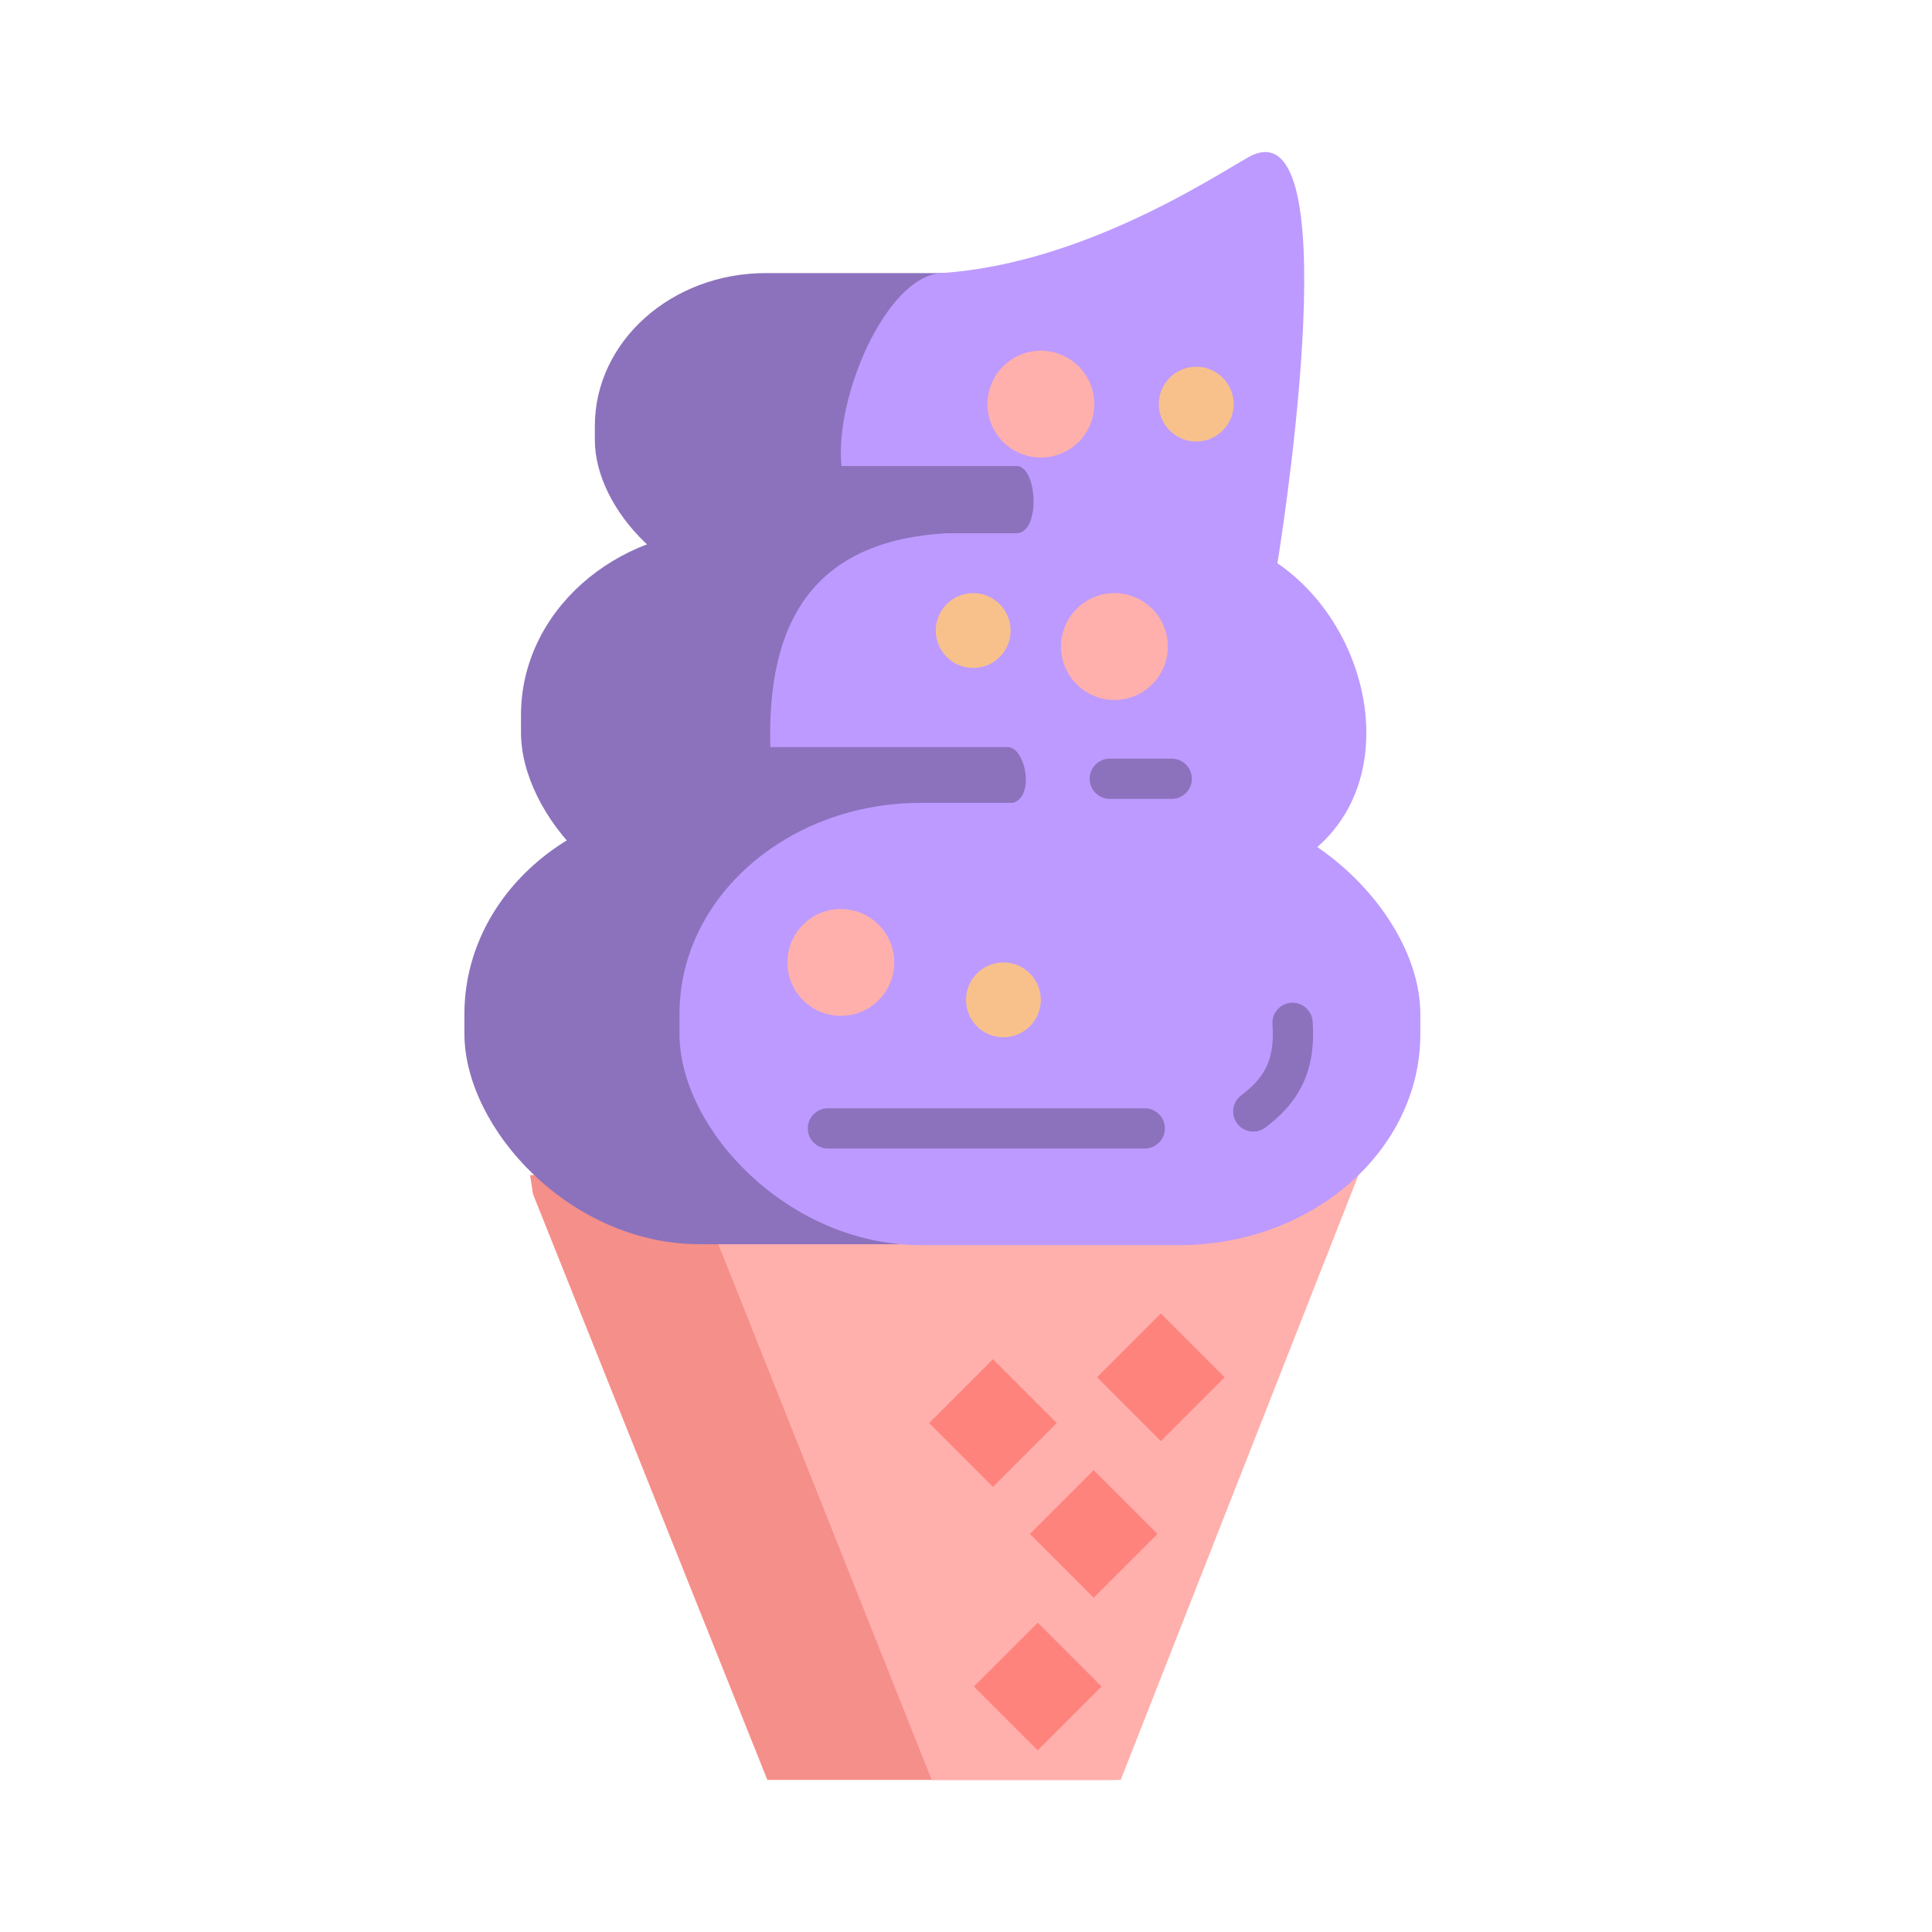 <svg xmlns="http://www.w3.org/2000/svg" xml:space="preserve" width="192" height="192"><path fill="#f58f8a" d="m52.97 118.67 23.291 58.217h34.557l23.536-60.111H52.678z"/><path fill="#ffb0ac" d="m69.665 119.33 22.931 57.561h18.778l25.45-64.75H68.42z"/><rect width="68.803" height="31.807" x="59.115" y="27.139" fill="#8c72bd" rx="16.988" ry="15.197"/><rect width="83.486" height="38.595" x="51.774" y="52.619" fill="#8c72bd" rx="20.613" ry="18.44"/><rect width="94.729" height="43.793" x="46.152" y="79.858" fill="#8c72bd" rx="23.389" ry="20.923"/><rect width="73.624" height="43.955" x="67.528" y="79.786" fill="#bd9aff" rx="24.005" ry="20.982"/><path fill="#bd9aff" d="M76.559 74.247h23.593c1.87 0 2.874 5.61 0 5.61-1.49 0 0 4.469 0 4.469h30.586c10.689-8.982 3.32-29.844-11.931-31.334H94.138c-13.364.72-17.941 8.892-17.579 21.255z"/><path fill="#bd9aff" d="M83.622 46.309h17.391c2.103 0 2.427 6.683 0 6.683-1.2 0 0 3.226 0 3.226h25.898s7.422-44.904-2.34-40.848c-1.977.821-15.946 10.793-31.055 11.769-5.433.35-10.585 12.279-9.894 19.17z"/><path fill="none" stroke="#8c72bd" stroke-linecap="round" stroke-linejoin="round" stroke-width="4" d="M82.278 112.14h31.487M128.45 101.65c.359 4.787-1.57 7.022-3.901 8.806"/><circle cx="99.718" cy="99.365" r="3.718" fill="#f8c18c"/><circle cx="96.715" cy="62.664" r="3.718" fill="#f8c18c"/><circle cx="110.75" cy="64.254" r="5.308" fill="#ffb0ac"/><circle cx="83.56" cy="95.647" r="5.308" fill="#ffb0ac"/><circle cx="103.44" cy="40.163" r="5.308" fill="#ffb0ac"/><circle cx="118.88" cy="40.163" r="3.718" fill="#f8c18c"/><path fill="none" stroke="#8c72bd" stroke-linecap="round" stroke-linejoin="round" stroke-width="4" d="M110.29 77.393h6.157"/><rect width="8.972" height="8.972" x="165.29" y="25.737" fill="#ff837d" ry="0" transform="rotate(45)"/><rect width="8.972" height="8.972" x="173.87" y="10.724" fill="#ff837d" ry="0" transform="rotate(45)"/><rect width="8.972" height="8.972" x="180.16" y="26.452" fill="#ff837d" ry="0" transform="rotate(45)"/><rect width="8.972" height="8.972" x="186.95" y="41.109" fill="#ff837d" ry="0" transform="rotate(45)"/></svg>